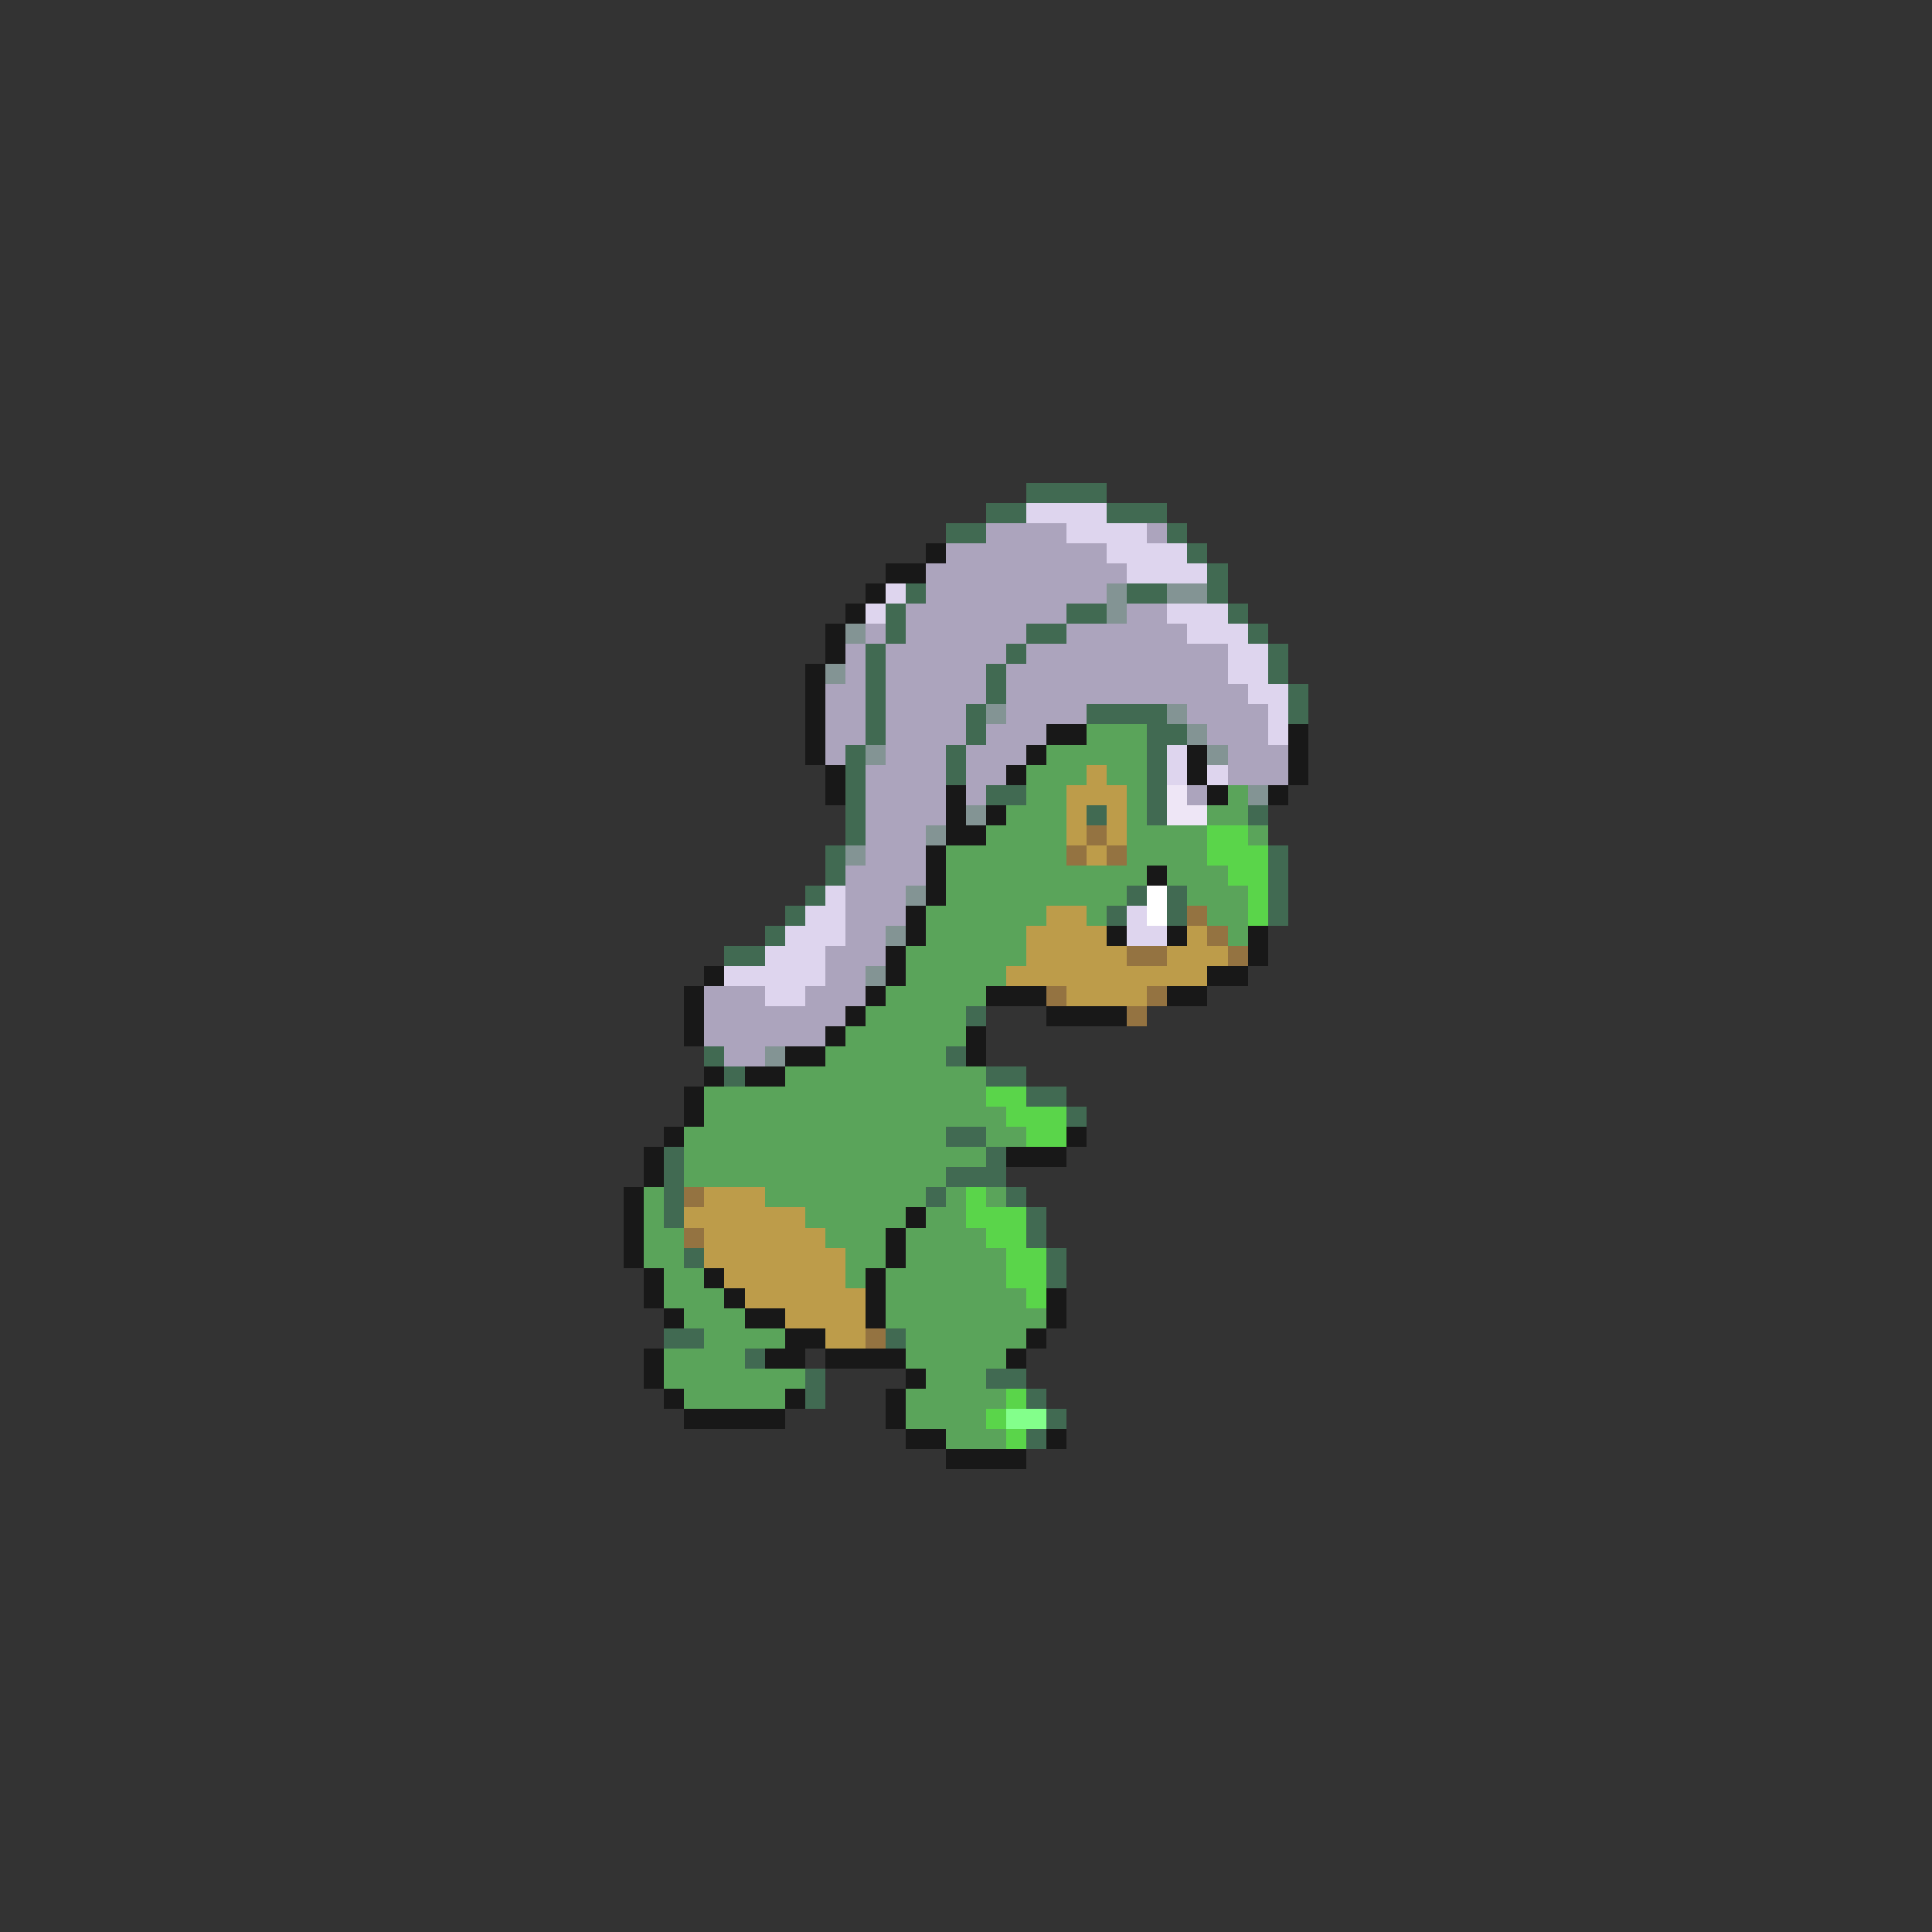 <svg xmlns="http://www.w3.org/2000/svg" viewBox="0 -0.5 96 96" shape-rendering="crispEdges">
<rect x="0" y="-0.5" width="96" height="96" fill="#333333" stroke="none"/>
<path stroke="#416a52" d="M51 24h4M49 25h2M55 25h3M47 26h2M58 26h1M59 27h1M60 28h1M45 29h1M56 29h2M60 29h1M44 30h1M53 30h2M61 30h1M44 31h1M51 31h2M62 31h1M43 32h1M50 32h1M63 32h1M43 33h1M49 33h1M63 33h1M43 34h1M49 34h1M64 34h1M43 35h1M48 35h1M54 35h4M64 35h1M43 36h1M48 36h1M57 36h2M42 37h1M47 37h1M57 37h1M42 38h1M47 38h1M57 38h1M42 39h1M49 39h2M57 39h1M42 40h1M54 40h1M57 40h1M62 40h1M42 41h1M41 42h1M63 42h1M41 43h1M63 43h1M40 44h1M56 44h1M58 44h1M63 44h1M39 45h1M55 45h1M58 45h1M63 45h1M38 46h1M36 47h2M48 50h1M35 52h1M47 52h1M36 53h1M49 53h2M51 54h2M53 55h1M47 56h2M33 57h1M49 57h1M33 58h1M47 58h3M33 59h1M46 59h1M50 59h1M33 60h1M51 60h1M51 61h1M34 62h1M52 62h1M52 63h1M33 66h2M44 66h1M37 67h1M40 68h1M49 68h2M40 69h1M51 69h1M52 70h1M51 71h1" />
<path stroke="#ded5ee" d="M51 25h4M53 26h4M55 27h4M56 28h4M44 29h1M43 30h1M58 30h3M59 31h3M61 32h2M61 33h2M62 34h2M63 35h1M63 36h1M58 37h1M58 38h1M60 38h1M41 44h1M40 45h2M56 45h1M39 46h3M56 46h2M38 47h3M36 48h5M38 49h2" />
<path stroke="#aca4bd" d="M49 26h4M57 26h1M47 27h8M46 28h10M46 29h9M45 30h8M56 30h2M43 31h1M45 31h6M53 31h6M42 32h1M44 32h6M51 32h10M42 33h1M44 33h5M50 33h11M41 34h2M44 34h5M50 34h12M41 35h2M44 35h4M50 35h4M59 35h4M41 36h2M44 36h4M49 36h3M60 36h3M41 37h1M44 37h3M48 37h3M61 37h3M43 38h4M48 38h2M61 38h3M43 39h4M48 39h1M59 39h1M43 40h4M43 41h3M43 42h3M42 43h4M42 44h3M42 45h3M42 46h2M41 47h3M41 48h2M35 49h3M40 49h3M35 50h7M35 51h6M36 52h2" />
<path stroke="#181818" d="M46 27h1M44 28h2M43 29h1M42 30h1M41 31h1M41 32h1M40 33h1M40 34h1M40 35h1M40 36h1M52 36h2M64 36h1M40 37h1M51 37h1M59 37h1M64 37h1M41 38h1M50 38h1M59 38h1M64 38h1M41 39h1M47 39h1M60 39h1M63 39h1M47 40h1M49 40h1M47 41h2M46 42h1M46 43h1M57 43h1M46 44h1M45 45h1M45 46h1M55 46h1M58 46h1M62 46h1M44 47h1M62 47h1M35 48h1M44 48h1M60 48h2M34 49h1M43 49h1M49 49h3M58 49h2M34 50h1M42 50h1M52 50h4M34 51h1M41 51h1M48 51h1M39 52h2M48 52h1M35 53h1M37 53h2M34 54h1M34 55h1M33 56h1M53 56h1M32 57h1M50 57h3M32 58h1M31 59h1M31 60h1M45 60h1M31 61h1M44 61h1M31 62h1M44 62h1M32 63h1M35 63h1M43 63h1M32 64h1M36 64h1M43 64h1M52 64h1M33 65h1M37 65h2M43 65h1M52 65h1M39 66h2M51 66h1M32 67h1M38 67h2M41 67h4M50 67h1M32 68h1M45 68h1M33 69h1M39 69h1M44 69h1M34 70h5M44 70h1M45 71h2M52 71h1M47 72h4" />
<path stroke="#839494" d="M55 29h1M58 29h2M55 30h1M42 31h1M41 33h1M49 35h1M58 35h1M59 36h1M43 37h1M60 37h1M62 39h1M48 40h1M46 41h1M42 42h1M45 44h1M44 46h1M43 48h1M38 52h1" />
<path stroke="#5aa45a" d="M54 36h3M52 37h5M51 38h3M55 38h2M51 39h2M56 39h1M61 39h1M50 40h3M56 40h1M60 40h2M49 41h4M56 41h4M62 41h1M47 42h6M56 42h4M47 43h10M58 43h3M47 44h9M59 44h3M46 45h6M54 45h1M60 45h2M46 46h5M61 46h1M45 47h6M45 48h5M44 49h5M43 50h5M42 51h6M41 52h6M39 53h10M35 54h14M35 55h15M34 56h13M49 56h2M34 57h15M34 58h13M32 59h1M38 59h8M47 59h1M49 59h1M32 60h1M40 60h5M46 60h2M32 61h2M41 61h3M45 61h4M32 62h2M42 62h2M45 62h5M33 63h2M42 63h1M44 63h6M33 64h3M44 64h7M34 65h3M44 65h8M35 66h4M45 66h6M33 67h4M45 67h5M33 68h7M46 68h3M34 69h5M45 69h5M45 70h4M47 71h3" />
<path stroke="#bd9c4a" d="M54 38h1M53 39h3M53 40h1M55 40h1M53 41h1M55 41h1M54 42h1M52 45h2M51 46h4M59 46h1M51 47h5M58 47h3M50 48h10M53 49h4M35 59h3M34 60h6M35 61h6M35 62h7M36 63h6M37 64h6M39 65h4M41 66h2" />
<path stroke="#eee6f6" d="M58 39h1M58 40h2" />
<path stroke="#947341" d="M54 41h1M53 42h1M55 42h1M59 45h1M60 46h1M56 47h2M61 47h1M52 49h1M57 49h1M56 50h1M34 59h1M34 61h1M43 66h1" />
<path stroke="#5ad54a" d="M60 41h2M60 42h3M61 43h2M62 44h1M62 45h1M49 54h2M50 55h3M51 56h2M48 59h1M48 60h3M49 61h2M50 62h2M50 63h2M51 64h1M50 69h1M49 70h1M50 71h1" />
<path stroke="#ffffff" d="M57 44h1M57 45h1" />
<path stroke="#83ff8b" d="M50 70h2" />
</svg>